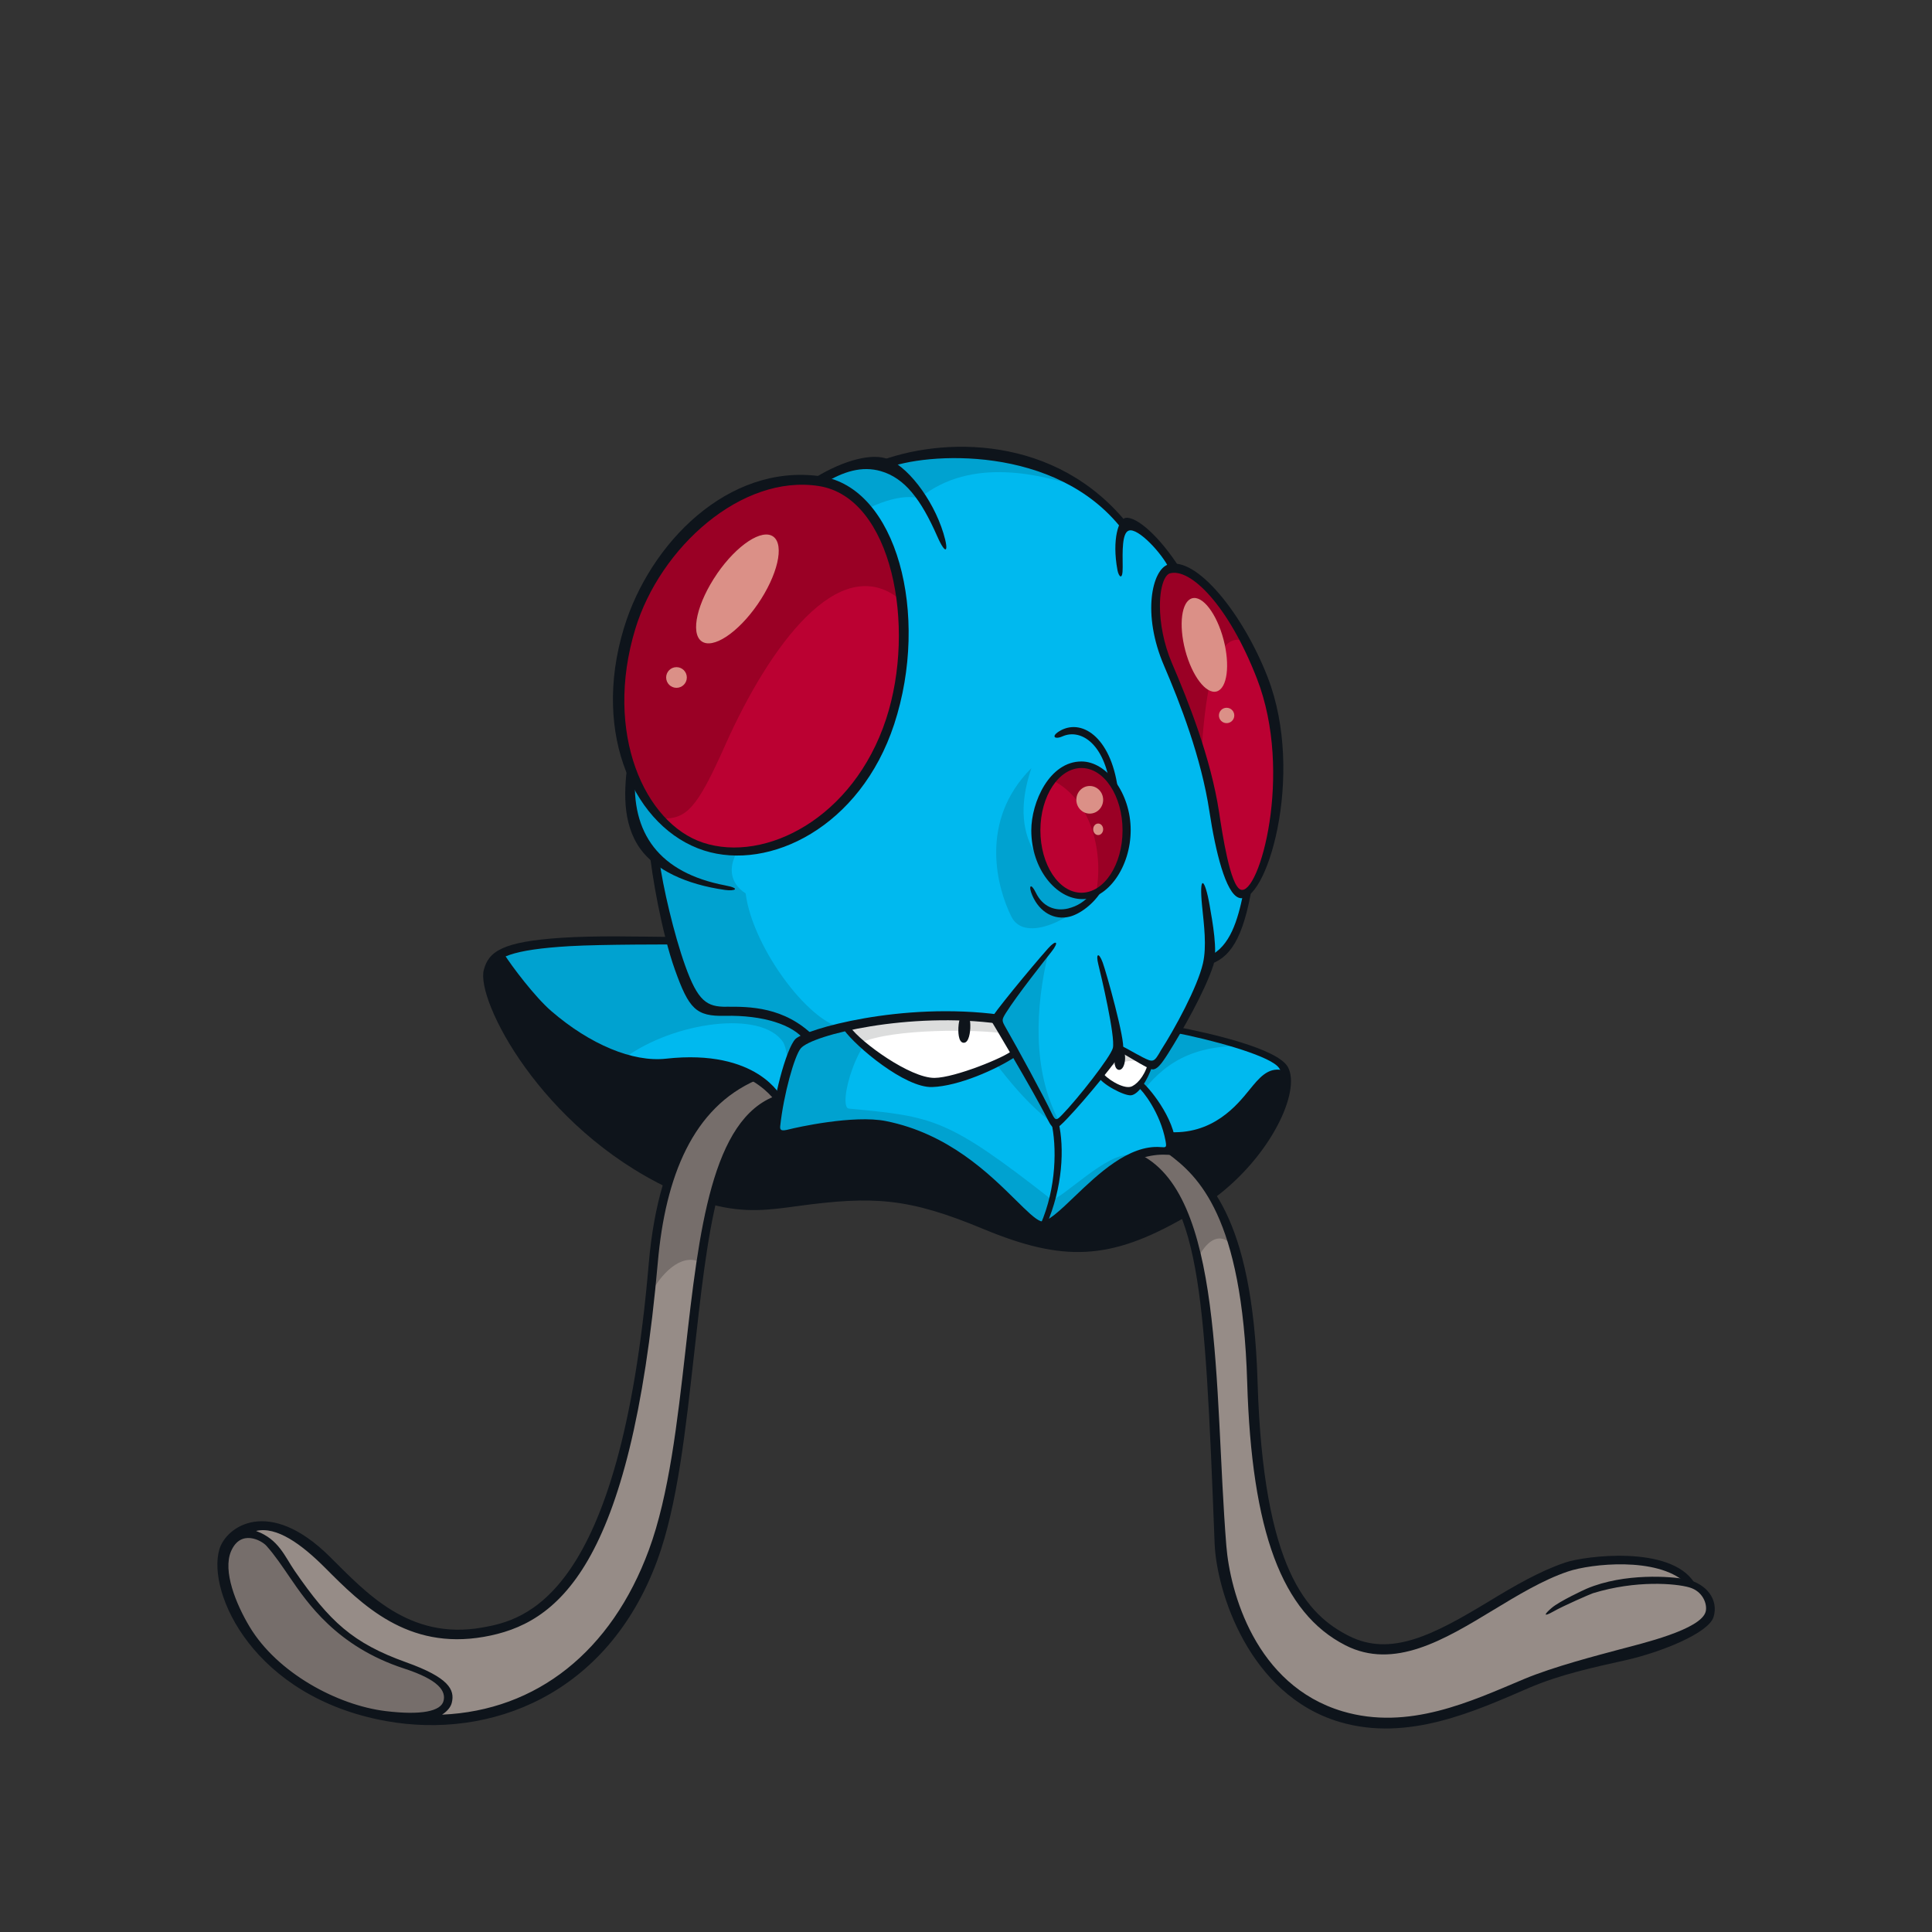 <svg width="800" height="800" viewBox="0 0 800 800" fill="none" xmlns="http://www.w3.org/2000/svg">
<rect x="0" y="0" width="800" height="800" fill="#333333" stroke="none"/>
<g clip-path="url(#clip0_42_64905)">
<path d="M405.691 403.549C405.691 403.549 308.226 381.73 216.5 392.279C208.886 393.151 195.628 395.688 205.098 417.204C212.939 435.008 235.611 465.956 266.35 483.437C312.658 509.802 338.265 491.43 363.228 494.839C410.502 501.298 416.393 520.484 453.42 516.204C481.243 512.984 515.657 489.858 525.619 468.494C534.9 448.607 535.336 443.815 527.04 438.588C514.975 430.974 478.516 425.784 405.673 403.549H405.691Z" fill="#0E141B"/>
<path d="M310.537 447.13C289.646 457.149 274.816 482.32 270.782 522.606C259.077 639.636 234.626 670.451 200.136 676.493C143.146 686.474 128.202 615.241 100.417 634.465C89.015 640.166 93.674 660.053 102.216 674.296C110.758 688.539 132.463 709.979 175.211 711.399C217.94 712.82 252.77 688.842 269.949 642.306C292.033 582.475 279.911 469.933 321.939 454.971C321.939 454.971 327.602 438.948 310.537 447.13Z" fill="#968C87"/>
<path d="M304.912 449.308C286.862 460.842 274.797 482.301 270.763 522.586C270.308 527.17 269.816 531.602 269.324 535.92C273.49 527.776 281.786 518.855 289.741 522.511C294.76 489.138 302.658 461.808 321.901 454.952C321.901 454.952 320.84 439.118 304.893 449.308H304.912Z" fill="#766E6B"/>
<path d="M469.368 477.755C475.769 480.596 495.259 499.006 498.819 538.192C502.38 577.36 504.179 623.915 506.414 640.165C509.331 661.435 517.096 698.576 555.563 709.978C594.031 721.38 631.058 694.315 655.282 687.894C679.507 681.492 725.076 675.072 700.871 656.548C689.734 642.343 658.275 646.245 648.881 649.427C617.535 660.014 587.155 695.072 557.704 680.053C536.131 669.049 519.937 643.442 517.797 572.209C515.43 493.134 492.171 482.736 480.069 473.475L469.387 477.755H469.368Z" fill="#968C87"/>
<path d="M480.05 473.475L469.368 477.755C474.747 480.141 489.349 493.513 495.997 520.919C499.084 515.048 504.179 509.309 510.24 515.502C501.774 486.657 488.327 479.782 480.069 473.475H480.05Z" fill="#766E6B"/>
<path d="M462.606 445.178L484.633 425.992C484.633 425.992 524.672 430.5 532.514 444.25C527.741 442.432 522.968 446.675 517.494 453.379C512.02 460.065 501.073 472.85 479.16 469.194L462.606 445.197V445.178Z" fill="#00B9EF"/>
<path d="M513.1 433.113C499.747 428.852 484.633 425.973 484.633 425.973L462.606 445.159L470.106 456.03C479.33 442.867 490.258 433.265 513.1 433.094V433.113Z" fill="#00A2D0"/>
<path d="M349.686 438.587C345.974 419.003 307.242 390.271 279.57 389.476C236.785 388.245 215.686 388.264 207.769 395.556C207.807 395.442 212.864 407.488 227.239 419.894C240.63 431.447 259.494 441.807 275.915 439.97C313.946 435.746 324.894 458.815 323.246 456.618C323.246 456.618 351.713 449.269 349.686 438.568V438.587Z" fill="#00B9EF"/>
<path d="M323.359 456.6L323.246 456.619C323.397 456.827 323.435 456.808 323.359 456.6Z" fill="#00A2D0"/>
<path d="M349.686 438.588C345.974 419.004 307.241 390.272 279.57 389.476C236.785 388.245 216.254 388.946 208.337 396.257C210.534 402.223 213.848 408.341 227.239 419.894C236.084 427.527 247.334 434.629 258.679 438.039C279.116 423.057 315.48 418.057 324.344 431.637C326.92 436.448 326.788 449.024 322.924 454.062C325.026 456.24 323.151 456.069 323.359 456.6C325.197 456.107 351.656 448.91 349.686 438.588Z" fill="#00A2D0"/>
<path d="M418.533 423.511C370.615 414.534 338.644 429.155 338.644 429.155C333.17 430.973 329.799 432.564 327.375 439.25C324.931 445.936 317.299 470.388 321.541 469.781C325.803 469.175 350.5 462.3 366.561 465.52C403.078 472.831 421.923 503.854 430.446 506.904C438.969 509.953 462.095 469.781 484.595 477.092C483.989 462.49 473.042 449.705 471.205 448.493C471.205 448.493 466.432 432.489 418.495 423.511H418.533Z" fill="#00B9EF"/>
<path d="M435.408 496.714C392.206 462.925 386.657 462.376 351.485 459.042C346.807 458.607 354.383 427.432 368.929 422.488C358.133 422.488 336.068 429.629 336.068 429.629C330.595 431.447 327.147 437.527 325.5 445.841C324.098 452.83 317.943 470.88 322.204 470.274C326.466 469.668 350.5 462.319 366.58 465.539C403.097 472.85 421.942 503.873 430.465 506.923C434.708 508.438 455.617 485.937 468.364 478.456C459.216 476.24 439.272 497.017 435.408 496.733V496.714Z" fill="#00A2D0"/>
<path d="M437.056 465.975C443.988 456.562 435.37 426.58 418.4 423.398C409.593 421.75 405.862 421.637 398.267 421.391C410.805 438.285 421.809 454.914 437.037 465.975H437.056Z" fill="#00A2D0"/>
<path d="M411.714 422.11C383.854 418.208 351.353 425.993 351.353 425.993C354.402 430.254 378.115 448.512 387.869 447.281C397.604 446.069 415.862 438.758 418.893 435.728C418.893 435.728 419.196 429.004 411.714 422.11Z" fill="white"/>
<path d="M415.881 427.982C415.881 427.982 412.908 423.171 411.487 421.864C383.626 417.963 351.372 425.974 351.372 425.974C352.546 427.622 351.106 427.868 356.447 431.751C369.876 425.785 405.01 426.201 415.862 427.963L415.881 427.982Z" fill="#DCDDDD"/>
<path d="M462.72 434.799L455.409 444.231C457.833 448.265 470.523 459.875 476.091 440.424L462.72 434.799Z" fill="white"/>
<path d="M473.667 439.439C473.534 438.776 463.894 434.553 463.894 434.553L457.719 442.489C463.079 439.799 467.909 438.663 473.686 439.439H473.667Z" fill="#DCDDDD"/>
<path d="M462.72 434.8C468.61 436.789 473.61 441.183 477.322 441.183C482.19 441.183 496.054 410.557 499.842 398.587C539.465 374.022 501.054 275.685 498.024 264.719C494.975 253.772 483.118 218.354 465.447 217.407C436.223 179.697 380.482 184.906 366.24 192.425C313.208 189.262 271.047 273.867 263.149 309.758C259.683 325.497 261.577 343.301 271.445 354.608C271.445 362.525 275.934 384.609 282.013 401.636C288.093 418.682 290.536 417.47 303.302 418.076C328.189 419.231 331.144 426.75 335.405 430.766C347.584 425.822 374.497 416.864 414.044 422.337L462.72 434.819V434.8Z" fill="#00B9EF"/>
<path d="M308.776 369.948C295.252 361.274 308.946 344.417 314.628 346.311C293.624 326.917 264.948 301.461 263.13 309.757C259.664 325.496 261.558 343.3 271.426 354.607C271.426 362.524 275.915 384.608 281.994 401.635C288.074 418.681 290.517 417.469 303.283 418.075C328.17 419.23 331.125 425.992 335.386 429.988C336.39 429.42 350.178 426.56 351.353 425.973C336.674 426.257 311.617 392.771 308.757 369.948H308.776Z" fill="#00A2D0"/>
<path d="M345.652 219.186C361.448 207.008 375.047 204.413 380.558 206.44C402.434 188.428 432.359 197.027 447.303 201.724C420.995 182.613 374.213 187.595 364.743 192.595C347.659 191.572 333.454 198.409 316.56 214.47C328.075 211.326 337.943 220.721 345.633 219.186H345.652Z" fill="#00A2D0"/>
<path d="M453.401 369.854C434.575 364.872 416.203 349.853 427.094 318.053C405.01 340.137 413.04 368.073 418.779 379.532C424.518 391.01 445.371 379.816 453.401 369.835V369.854Z" fill="#00A2D0"/>
<path d="M435.332 392.506L413.192 422.185C413.192 422.185 434.234 461.542 435.446 465.197C436.658 468.853 456.64 444.553 462.72 434.818C460.901 417.791 455.409 397.392 455.409 397.392L435.332 392.525V392.506Z" fill="#00B9EF"/>
<path d="M434.026 394.779L413.002 421.371C413.002 421.371 434.234 461.543 435.465 465.179C435.73 465.956 436.81 465.463 438.439 464.156C427.34 443.038 428.76 416.958 434.045 394.779H434.026Z" fill="#00A2D0"/>
<path d="M368.209 298.167C354.421 340.157 316.598 358.718 290.745 350.233C264.873 341.748 248.925 302.296 261.786 260.022C273.187 222.521 311.655 191.384 344.667 201.195C367.073 207.862 381.979 256.177 368.19 298.167H368.209Z" fill="#BB0132"/>
<path d="M300.272 308.584C318.757 267.163 347.432 228.298 372.338 247.938C368.891 224.245 358.152 205.191 344.667 201.195C311.654 191.384 273.187 222.521 261.786 260.022C252.05 292.012 258.831 322.373 273.907 338.945C284.343 339.191 288.567 334.854 300.272 308.603V308.584Z" fill="#9A0025"/>
<path d="M484.008 236.137C478.061 237.842 476.47 257.521 484.008 275.078C492.058 293.828 500.278 315.609 503.46 336.576C505.827 352.22 509.464 374.816 516.263 368.793C527.873 358.49 533.29 310.382 521.737 280.57C510.183 250.759 494.009 233.296 484.008 236.156V236.137Z" fill="#BB0132"/>
<path d="M514.918 265.325C504.407 244.983 492.171 233.809 484.008 236.138C478.061 237.843 476.47 257.521 484.008 275.079C488.819 286.291 493.687 298.602 497.512 311.159C498.744 293.432 501.641 260.798 514.918 265.344V265.325Z" fill="#9A0025"/>
<path d="M465.769 343.831C465.769 358.623 457.739 370.612 447.814 370.612C437.889 370.612 429.859 358.623 429.859 343.831C429.859 329.038 437.889 317.068 447.814 317.068C457.739 317.068 465.769 329.057 465.769 343.831Z" fill="#BB0132"/>
<path d="M465.769 343.831C465.769 329.038 457.739 317.068 447.814 317.068C443.42 317.068 439.386 319.436 436.28 323.356C451.128 330.932 457.038 351.653 454.007 368.945C460.864 365.176 465.769 355.384 465.769 343.849V343.831Z" fill="#9A0025"/>
<path d="M175.665 711.966C175.665 711.966 141.119 712.989 116.497 691.094C91.875 669.2 87.424 641.15 97.69 636.377C107.955 631.585 116.838 643.214 120.607 650.392C124.376 657.57 136.687 676.037 156.517 684.257C176.347 692.458 186.272 696.909 185.931 702.383C185.59 707.856 181.139 711.625 175.665 711.966Z" fill="#766E6B"/>
<path d="M701.515 655.261C691.533 639.749 656.286 644.238 648.085 647.022C637.403 650.639 627.024 656.738 616.758 662.95C593.5 677.061 575.848 686.228 558.423 677.345C541.415 668.67 523.081 650.204 520.733 572.171C518.63 502.358 499.387 486.581 485.22 475.672C484.728 476.562 484.065 477.073 483.497 477.604C496.187 486.922 514.369 503.627 516.433 572.266C518.29 634.256 530.828 667.856 557.079 681.265C577.288 691.588 598.122 678.936 618.274 666.719C628.407 660.583 638.899 654.219 649.278 650.715C658.881 647.476 686.06 644.579 697.822 655.28C699.053 655.185 700.284 655.109 701.515 655.28V655.261Z" fill="#0E141B"/>
<path d="M697.708 653.878C692.329 652.817 672.726 651.169 656.968 657.855C655.983 658.272 645.737 663.026 642.479 665.829C639.221 668.613 639.051 669.655 643.218 667.287C647.366 664.92 658.54 660.052 659.62 659.711C677.442 654.237 693.901 655.677 699.526 657.306C705.132 658.935 706.97 664.162 706.326 667.173C704.678 674.806 679.26 680.659 670.567 683.007C661.874 685.356 643.407 690.072 630.926 695.318C609.145 704.466 583.273 716.72 555.98 708.633C519.748 697.894 509.312 659.048 507.797 640.051C502.569 574.727 507.058 493.532 470.902 477.471L468.875 478.929C496.887 496.108 498.781 531.431 502.948 639.085C503.706 658.783 517.04 701.872 554.73 713.027C582.97 721.399 610.868 708.519 632.952 698.993C646.153 693.292 660.093 690.394 673.673 687.326C687.253 684.257 707.367 676.397 709.527 669.598C711.705 662.723 706.989 655.658 697.765 653.84L697.708 653.878Z" fill="#0E141B"/>
<path d="M530.96 443.114C524.937 441.845 521.263 446.504 517.361 451.277C512.589 457.11 502.304 470.368 483.023 468.702C483.023 469.63 483.516 469.762 483.516 470.293C503.725 471.94 510.789 463.058 515.373 457.432C519.54 452.338 525.771 444.515 530.108 445.065C534.048 445.576 534.711 443.89 530.941 443.095L530.96 443.114Z" fill="#0E141B"/>
<path d="M275.744 438.38C262.07 439.895 244.342 432.527 228.3 418.682C221.387 412.716 211.727 399.818 208.81 395.159C208.091 394.003 205.344 395.272 206.291 396.731C208.432 400.102 218.205 415.083 225.572 421.447C242.277 435.88 261.577 443.19 276.104 441.581C310.84 437.717 321.806 457.036 321.882 457.225L323.7 454.517C323.625 454.289 313.757 434.156 275.763 438.38H275.744Z" fill="#0E141B"/>
<path d="M203.223 402.317C204.322 396.484 212.125 393.188 235.8 391.787C249.228 390.991 279.57 391.086 279.57 391.086L277.582 387.961C263.017 387.828 247.221 387.374 232.694 388.302C207.996 389.893 202.314 393.984 200.325 401.654C197.087 414.098 223.754 466.77 276.938 492.055C277.373 490.54 277.373 488.816 277.638 487.434C241.311 473.456 199.719 421.03 203.223 402.336V402.317Z" fill="#0E141B"/>
<path d="M408.362 505.899C383.607 495.615 363.474 491.051 338.758 494.403C326.314 496.089 312.772 498.721 296.029 494.668C295.915 496.278 295.177 497.092 294.552 498.702C308.567 502.471 318.681 500.994 330.329 499.403C361.845 495.123 376.259 496.051 407.112 508.873C440.143 522.586 459.538 522.036 490.732 504.024C490.353 502.566 490.012 501.07 489.463 499.933C458.155 519.82 438.874 518.57 408.343 505.899H408.362Z" fill="#0E141B"/>
<path d="M533.271 441.807C529.047 434.231 501.319 427.848 486.868 425.121L485.505 427.413C501.774 430.538 523.669 436.561 528.858 441.372C537.438 449.289 520.278 479.005 500.903 492.756C501.603 494.006 502.247 495.085 502.778 496.146C526.339 478.683 538.802 451.732 533.271 441.807Z" fill="#0E141B"/>
<path d="M349.516 426.522C354.402 433.36 374.744 450.519 386.013 450.122C396.865 449.743 412.453 442.905 420.654 437.451L419.044 435.045C416.449 437.64 395.502 446.277 386.96 446.334C376.865 446.409 356.542 431.598 352.148 425.424L349.534 426.522H349.516Z" fill="#0E141B"/>
<path d="M468.099 450.026C464.936 450.859 457.985 446.674 456.223 443.738L454.594 445.518C455.901 448.833 465.693 453.947 468.44 453.53C471.489 453.056 475.031 447.564 477.152 441.427L475.258 440.727C473.8 445.859 470.409 449.439 468.08 450.045L468.099 450.026Z" fill="#0E141B"/>
<path d="M435.295 464.535C437.662 474.63 437.511 491.866 430.825 507.074L433.211 507.396C440.086 491.752 440.787 475.198 438.344 464.819L435.295 464.535Z" fill="#0E141B"/>
<path d="M396.847 425.557C396.79 426.58 396.657 431.675 399.006 431.788C401.354 431.902 401.733 426.826 401.771 425.803C401.828 424.781 401.96 419.686 399.612 419.572C397.263 419.459 396.884 424.534 396.847 425.557Z" fill="#0E141B"/>
<path d="M461.545 438.531C461.356 440.652 461.829 442.868 463.307 443.001C464.784 443.134 465.655 441.05 465.845 438.929C466.034 436.808 465.561 434.592 464.083 434.459C462.587 434.327 461.735 436.41 461.545 438.531Z" fill="#0E141B"/>
<path d="M467.322 217.425C437.359 179.678 389.82 180.738 362.755 191.458C363.588 192.159 365.785 193.201 366.656 194.072C383.172 187.254 437.359 183.882 464.784 219.319C465.409 218.164 466.205 217.557 467.303 217.425H467.322Z" fill="#0E141B"/>
<path d="M300.783 416.882C292.715 416.939 289.002 414.647 283.718 399.855C279.059 386.843 274.419 366.956 273.055 356.274C271.691 355.365 269.911 353.054 268.907 351.785C269.816 361.918 274.002 386.256 279.475 401.559C285.271 417.791 288.226 420.897 300.139 420.632C316.162 420.272 328.303 424.401 333.038 430.557C333.511 431.163 336.068 430.045 337.129 429.136C324.818 416.825 310.291 416.806 300.802 416.863L300.783 416.882Z" fill="#0E141B"/>
<path d="M486.944 474.819C486.584 462.679 474.936 449.459 472.985 448.171L471.489 450.406C473.004 451.409 480.448 460.633 482.626 472.414C483.137 475.217 482.872 475.16 480.599 474.99C467.474 473.929 454.594 486.221 444.935 495.483C439.272 500.918 433.401 506.544 430.92 505.654C428.628 504.839 425.124 501.373 420.673 496.979C409.536 485.994 392.737 469.402 366.846 464.213C353.398 461.523 329.496 466.921 326.731 467.641C323.454 468.493 322.886 468.001 323.075 466.258C324.496 453.076 328.985 437.204 331.56 434.117C336.276 428.435 376.751 418.795 413.817 423.928L414.252 420.196C373.247 414.647 333.322 426.276 329.382 430.216C325.594 434.004 319.496 456.618 319.647 467.66C319.704 472.092 320.556 472.357 327.261 470.255C331.087 469.061 353.379 464.27 366.277 466.845C391.373 471.865 407.851 488.115 418.741 498.892C423.609 503.684 426.791 508.154 429.651 509.176C433.704 510.616 438.609 504.725 445.996 497.642C456.242 487.812 469.273 477.433 482.929 478.153C486.319 478.323 487.001 478.02 486.906 474.838L486.944 474.819Z" fill="#0E141B"/>
<path d="M518.498 366.785C518.062 367.581 516.699 370.592 514.729 370.308C512.532 380.839 509.426 391.918 500.675 395.915C500.903 397.411 500.448 397.941 499.975 399.608C509.312 397.051 514.786 388.793 518.498 366.785Z" fill="#0E141B"/>
<path d="M410.199 422.281C410.199 422.281 427.719 451.334 433.817 463.57C436.393 468.74 437.454 467.831 441.98 463.096C449.822 454.914 464.254 437.111 465.011 434.705C466.129 431.126 458.004 402.318 456.602 398.549C454.954 394.098 453.647 394.799 454.803 399.382C455.844 403.473 461.943 429.383 460.807 433.967C459.879 437.679 446.034 455.217 439.935 461.467C437.662 463.816 437.094 464.365 435.598 461.183C432.132 453.872 421.601 434.478 416.43 425.481C414.783 422.584 414.707 422.337 416.544 419.402C421.014 412.242 433.173 396.901 435.276 394.249C438.817 389.799 437.321 388.984 434.007 392.696C426.98 400.594 410.635 420.443 410.18 422.262L410.199 422.281Z" fill="#0E141B"/>
<path d="M300.253 366.616C272.998 361.408 261.142 345.063 263.073 320.175C262.126 318.603 260.99 315.8 260.176 314.096C258.319 326.445 257.41 340.801 265.176 351.54C271.369 360.101 283.775 366.181 300.253 368.51C304.268 369.078 307.014 367.904 300.253 366.616Z" fill="#0E141B"/>
<path d="M439.177 302.485C435.011 304.739 436.488 306.444 439.992 304.891C446.791 301.898 456.451 306.728 459.5 324.153C460.409 324.948 462.284 327.6 463.08 328.376C460.769 306.198 448.59 297.372 439.177 302.466V302.485Z" fill="#0E141B"/>
<path d="M442.397 376.161C436.98 377.468 431.772 375.555 428.874 369.551C426.866 365.403 425.673 366.71 427.491 370.858C430.522 377.809 436.583 381.104 442.833 379.589C447.113 378.547 453.022 374.286 456.413 368.452C455.371 369.021 453.25 369.362 452.189 369.57C449.234 373.472 445.787 375.309 442.397 376.142V376.161Z" fill="#0E141B"/>
<path d="M390.634 220.759C386.24 206.384 375.16 192.16 366.505 189.717C359.402 187.709 347.281 191.403 335.746 198.903C337.432 198.997 341.163 200.153 341.163 200.153C349.193 195.247 356.883 192.823 364.743 195.096C374.573 197.937 381.335 206.687 388.096 222.085C391.638 230.135 393.096 228.771 390.634 220.741V220.759Z" fill="#0E141B"/>
<path d="M466.053 214.452C463.288 214.85 460.333 223.297 462.72 236.082C463.212 238.752 464.936 240.741 464.879 234.869C464.803 228.165 464.595 220.74 467.379 219.717C471.205 218.316 481.376 229.377 484.141 235.494C485.789 235.513 487.323 235.57 488.838 235.722C479.898 221.649 470.466 213.789 466.053 214.433V214.452Z" fill="#0E141B"/>
<path d="M500.922 375.081C498.876 363.282 496.433 361.804 497.759 375.157C498.554 383.074 499.728 391.805 498.119 398.889C495.865 408.775 486.262 426.295 480.77 434.818C477.853 439.989 477.55 440.007 473.137 437.791C469.443 435.935 464.405 432.697 462.606 432.488L462.057 434.969C464.197 435.235 475.069 442.811 477.322 442.811C479.122 442.811 480.807 440.765 483.667 436.257C489.539 426.958 498.876 410.575 502.437 399.646C504.331 393.832 502.039 381.54 500.922 375.1V375.081Z" fill="#0E141B"/>
<path d="M339.743 197.215C301.578 191.799 269.04 224.906 258.357 260.039C244.777 304.681 263.225 343.129 291.54 352.182C318.549 360.819 356.258 342.504 370.255 299.908C385.123 254.585 371.391 201.723 339.743 197.234V197.215ZM291.161 348.944C266.994 341.008 249.948 303.544 263.074 260.399C273.32 226.705 307.128 196.212 339.117 201.269C369.459 206.06 379.46 259.528 366.921 297.73C353.436 338.811 316.844 357.372 291.143 348.944H291.161Z" fill="#0E141B"/>
<path d="M483.648 233.771C477.114 235.93 472.777 254.15 481.982 275.609C488.667 291.197 497.418 313.698 500.789 335.971C503.346 352.847 507.551 369.779 512.93 371.73C523.953 375.707 540.771 321.33 524.919 280.439C514.691 254.075 495.202 229.964 483.629 233.771H483.648ZM520.487 281.045C535.714 320.308 521.32 371.162 513.744 368.377C509.407 366.805 506.187 345.479 504.804 336.369C501.376 313.811 492.02 290.288 485.258 274.549C481.811 266.499 480.296 257.863 480.296 250.893C480.296 246.271 480.959 242.408 482.133 239.907C482.796 238.525 483.573 237.673 484.387 237.426C492.891 235.002 508.706 250.665 520.487 281.045Z" fill="#0E141B"/>
<path d="M427.037 343.83C427.037 360.043 437.511 372.297 448.117 372.297C458.723 372.297 468.193 358.982 468.193 343.698C468.193 328.413 458.25 315.307 447.814 315.307C434.537 315.307 427.037 332.182 427.037 343.83ZM430.806 343.83C430.806 329.587 438.439 318.015 447.814 318.015C457.189 318.015 464.822 329.606 464.822 343.83C464.822 358.054 457.189 369.664 447.814 369.664C438.439 369.664 430.806 358.073 430.806 343.83Z" fill="#0E141B"/>
<path d="M506.623 264.756C509.426 275.4 508.176 285.059 503.8 286.309C499.425 287.559 493.611 279.946 490.789 269.301C487.986 258.657 489.236 248.998 493.611 247.748C497.986 246.498 503.801 254.111 506.623 264.756Z" fill="#DB9087"/>
<path d="M296.938 237.558C288.718 249.509 285.801 262.01 290.442 265.495C295.082 268.98 305.518 262.123 313.757 250.172C321.977 238.221 324.894 225.721 320.253 222.236C315.613 218.751 305.177 225.607 296.938 237.539V237.558Z" fill="#DB9087"/>
<path d="M511.092 296.254C511.092 298.016 509.672 299.436 507.91 299.436C506.149 299.436 504.729 298.016 504.729 296.254C504.729 294.493 506.149 293.072 507.91 293.072C509.672 293.072 511.092 294.493 511.092 296.254Z" fill="#DB9087"/>
<path d="M456.791 331.179C456.791 334.342 454.31 336.899 451.242 336.899C448.174 336.899 445.693 334.342 445.693 331.179C445.693 328.016 448.174 325.459 451.242 325.459C454.31 325.459 456.791 328.016 456.791 331.179Z" fill="#DB9087"/>
<path d="M456.792 343.394C456.792 344.72 455.863 345.781 454.727 345.781C453.591 345.781 452.663 344.72 452.663 343.394C452.663 342.068 453.591 341.008 454.727 341.008C455.863 341.008 456.792 342.068 456.792 343.394Z" fill="#DB9087"/>
<path d="M284.4 280.532C284.4 282.9 282.487 284.813 280.119 284.813C277.752 284.813 275.839 282.9 275.839 280.532C275.839 278.165 277.752 276.252 280.119 276.252C282.487 276.252 284.4 278.165 284.4 280.532Z" fill="#DB9087"/>
<path d="M321.484 453.682C294.684 463.228 289.419 509.763 283.851 559.045C280.498 588.592 277.051 619.161 268.68 641.813C253.168 683.841 222.22 708.311 183.052 709.997C185.079 708.671 186.613 706.966 187.067 705.11C188.45 699.618 185.742 694.618 168.203 688.329C146.006 680.375 136.498 671.454 122.009 650.45C117.899 644.483 115.417 637.4 106.118 633.972C106.08 633.972 106.042 633.972 106.023 633.934C114.546 631.926 124.812 639.37 134.642 649.218C149.794 664.427 168.658 683.329 200.363 677.78C230.591 672.496 261.198 649.787 272.392 522.68C275.517 487.149 286.919 458.663 313.227 447.243L310.007 445.879C292.26 452.394 272.941 472.793 268.623 523.343C256.729 662.363 217.106 670.867 199.53 673.954C169.207 679.257 151.347 659.219 136.536 644.559C111.251 619.54 93.58 632.154 90.833 641.567C85.606 659.522 105.019 702.743 159.87 712.648C202.825 720.395 251.52 702.042 272.146 646.169C280.612 623.214 283.964 591.205 287.317 561.488C292.79 513.059 297.165 465.198 322.393 456.22L321.503 453.682H321.484ZM159.623 708.52C139.755 706.095 114.868 692.78 103.353 673.594C97.728 664.219 92.14 650.544 95.682 642.324C99.678 633.063 108.334 637.873 110.304 640.07C113.921 644.124 116.952 648.707 120.02 653.177C127.084 663.442 139.32 681.776 167.294 690.886C181.954 695.659 184.681 700.337 183.658 704.315C182.579 708.576 174.529 710.338 159.604 708.52H159.623Z" fill="#0E141B"/>
</g>
<defs>
<clipPath id="clip0_42_64905">
<rect width="620" height="530.774" fill="white" transform="translate(90 185)"/>
</clipPath>
</defs>
</svg>
